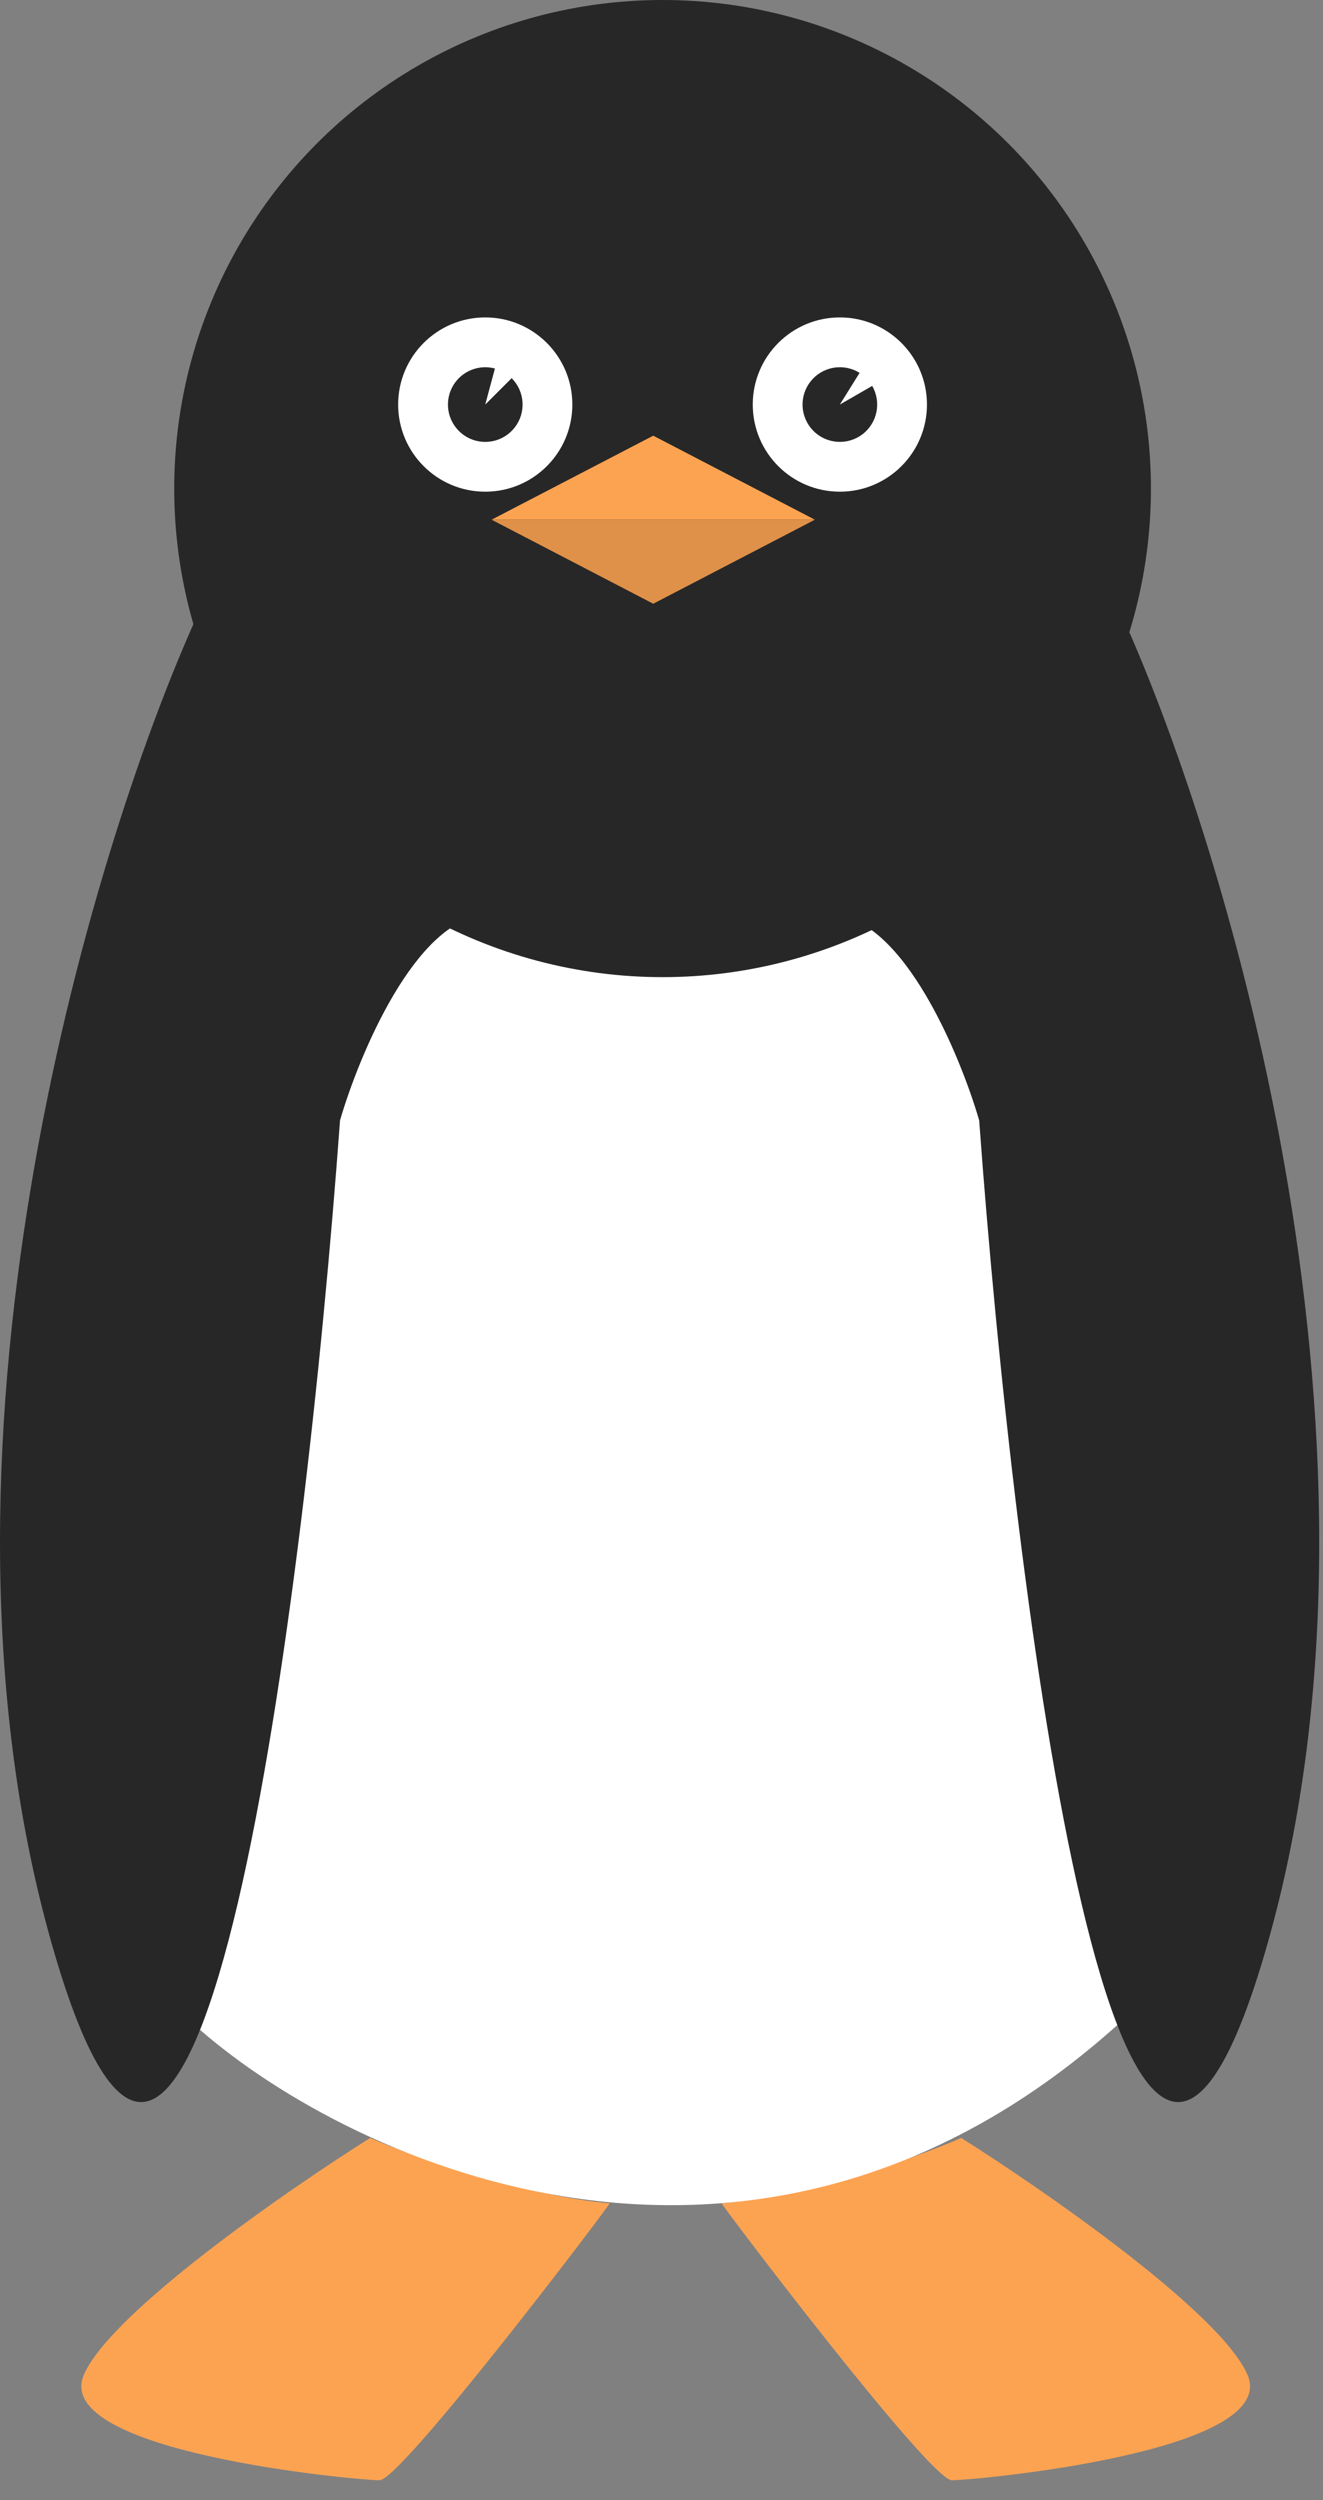 <svg width="54" height="102" viewBox="0 0 54 102" fill="none" xmlns="http://www.w3.org/2000/svg">
<rect x="0" y="0" width="54" height="102" fill="#808080" stroke="none"/>
<path d="M15.49 101.19C16.378 101.19 24.758 90.144 24.885 89.891C21.432 89.586 16.929 88.028 15.109 87.224C11.681 89.383 4.545 94.334 3.428 96.874C2.031 100.048 14.601 101.19 15.49 101.19Z" fill="#FCA352"/>
<path d="M38.851 101.19C37.962 101.19 29.583 90.144 29.456 89.891C32.909 89.586 37.412 88.028 39.232 87.224C42.66 89.383 49.795 94.334 50.913 96.874C52.309 100.048 39.74 101.19 38.851 101.19Z" fill="#FCA352"/>
<path d="M45.707 82.527C30.979 95.833 14.474 88.325 8.126 82.781L9.437 33.553L42.204 32.243L45.707 82.527Z" fill="white"/>
<circle cx="27.044" cy="19.933" r="19.933" fill="#272727"/>
<circle cx="19.806" cy="16.505" r="3.555" fill="white"/>
<path d="M20.884 15.428C21.145 15.689 21.303 16.037 21.327 16.406C21.351 16.775 21.24 17.14 21.015 17.433C20.79 17.726 20.466 17.928 20.104 18C19.741 18.072 19.365 18.01 19.045 17.825C18.725 17.64 18.483 17.345 18.364 16.995C18.245 16.645 18.258 16.264 18.399 15.922C18.54 15.581 18.801 15.302 19.133 15.139C19.464 14.975 19.844 14.938 20.201 15.034L19.806 16.505L20.884 15.428Z" fill="#272727"/>
<circle cx="34.28" cy="16.505" r="3.555" fill="white"/>
<path d="M35.6 15.744C35.786 16.066 35.847 16.445 35.773 16.809C35.699 17.173 35.495 17.498 35.198 17.722C34.901 17.946 34.532 18.053 34.162 18.024C33.791 17.995 33.444 17.832 33.185 17.565C32.927 17.297 32.775 16.945 32.758 16.573C32.742 16.202 32.861 15.837 33.095 15.548C33.329 15.259 33.66 15.065 34.027 15.003C34.393 14.941 34.77 15.015 35.086 15.212L34.28 16.505L35.6 15.744Z" fill="#272727"/>
<path d="M26.663 17.775L33.26 21.203H20.065L26.663 17.775Z" fill="#FCA352"/>
<path d="M26.663 24.631L20.065 21.203L33.26 21.203L26.663 24.631Z" fill="#E09149"/>
<path d="M2.199 79.607C-3.692 59.394 3.638 34.873 8.039 25.139C13.146 29.117 22.65 37.124 19.806 37.328C16.962 37.531 14.67 42.999 13.879 45.707C12.44 65.429 8.09 99.819 2.199 79.607Z" fill="#272727"/>
<path d="M51.647 79.607C57.538 59.394 50.208 34.873 45.806 25.139C40.699 29.117 31.195 37.124 34.039 37.328C36.883 37.531 39.175 42.999 39.966 45.707C41.405 65.429 45.756 99.819 51.647 79.607Z" fill="#272727"/>
</svg>
